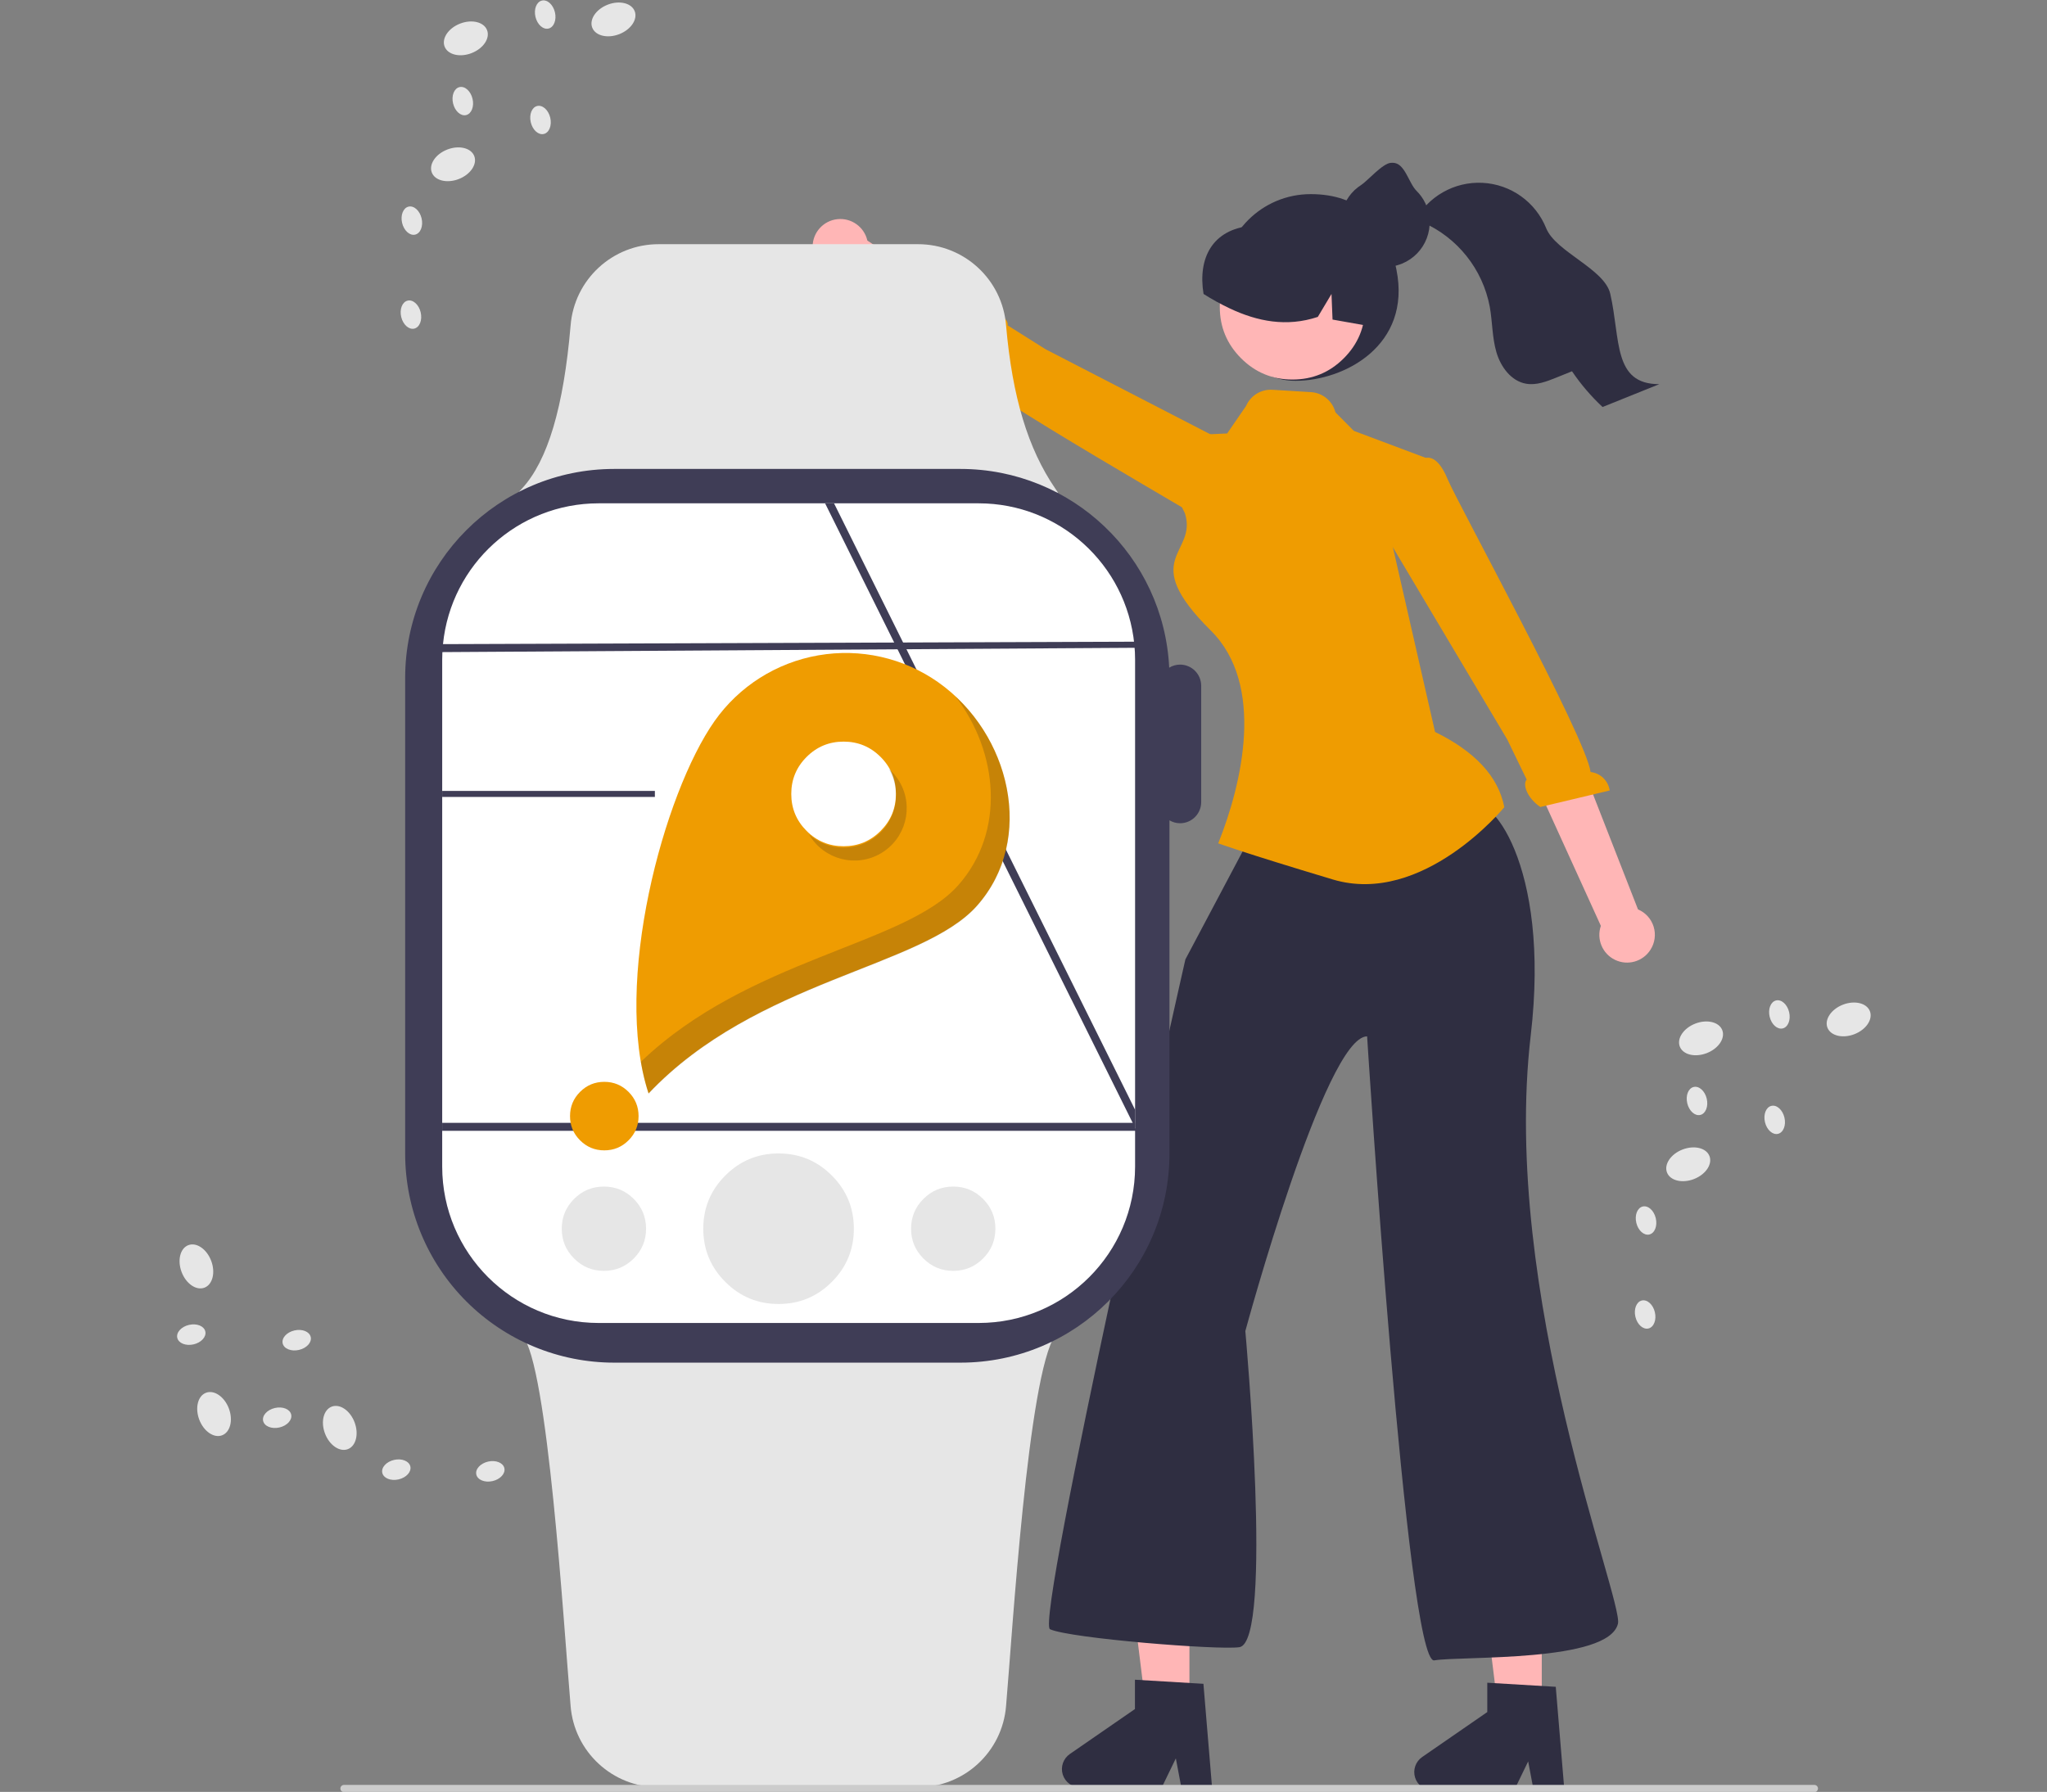 <?xml version="1.0" standalone="no"?>
<!DOCTYPE svg PUBLIC "-//W3C//DTD SVG 1.0//EN" "http://www.w3.org/TR/2001/REC-SVG-20010904/DTD/svg10.dtd">
<svg xmlns="http://www.w3.org/2000/svg" xmlns:xlink="http://www.w3.org/1999/xlink" id="body_1" width="675" height="591">

<rect width="100%" height="100%" fill="#808080" stroke="none"/>

<g transform="matrix(0.993 0 0 0.993 58.582 -0)">
    <path d="M452.988 570.009L438.754 570.009L431.98 515.106L452.988 515.106L452.988 570.009L452.988 570.009" stroke="none" fill="#FFB6B6" fill-rule="nonzero" />
    <path transform="matrix(1 0 0 1 -319.089 -152.389)"  d="M779.59 747.06L769.382 747.06L767.56 737.422L762.893 747.06L735.82 747.06C 733.156 747.06 730.802 745.328 730.009 742.785C 729.217 740.242 730.17 737.479 732.362 735.966L732.362 735.966L753.982 721.034L753.982 711.291L776.723 712.648L779.59 747.06z" stroke="none" fill="#2F2E41" fill-rule="nonzero" />
    <path d="M335.988 569.009L321.754 569.009L314.98 514.106L335.988 514.106L335.988 569.009L335.988 569.009" stroke="none" fill="#FFB6B6" fill-rule="nonzero" />
    <path transform="matrix(1 0 0 1 -319.089 -152.389)"  d="M662.59 746.06L652.382 746.06L650.56 736.422L645.893 746.06L618.82 746.06C 616.156 746.06 613.802 744.328 613.009 741.785C 612.217 739.242 613.17 736.479 615.362 734.966L615.362 734.966L636.982 720.034L636.982 710.291L659.723 711.648L662.59 746.06z" stroke="none" fill="#2F2E41" fill-rule="nonzero" />
    <path transform="matrix(1 0 0 1 -319.089 -152.389)"  d="M797.379 691.664C 794.329 704.634 745.529 702.344 736.379 703.864C 727.229 705.394 714.079 496.604 714.079 496.604C 700.158 496.61 673.639 594.494 673.639 594.494C 673.639 594.494 683.065 697.862 671.639 699.494C 664.639 700.494 615.649 696.584 608.789 693.534C 603.72 691.281 653.731 471.048 653.731 471.048L653.731 471.048L682.639 416.494L717.129 413.494L746.869 413.494L748.779 420.354C 753.995 414.827 775.153 438.806 768.408 496.336C 758.394 581.756 799.184 683.992 797.379 691.664z" stroke="none" fill="#2F2E41" fill-rule="nonzero" />
    <path transform="matrix(1 0 0 1 -319.089 -152.389)"  d="M759.639 420.494C 759.639 420.494 732.665 453.494 702.665 444.494C 672.665 435.494 664.639 432.494 664.639 432.494C 672.628 412.537 680.292 379.783 662.164 361.81C 637.639 337.494 657.825 336.559 653.601 322.935L653.601 322.935L641.238 297.512L667.6 296.361L673.893 287.208C 675.385 283.763 678.875 281.62 682.623 281.849L682.623 281.849L695.457 282.635C 699.328 282.872 702.602 285.582 703.557 289.34L703.557 289.34L709.665 295.494L736.829 305.693L720.665 325.494L736.639 395.494C 749.651 401.89 757.641 410.106 759.639 420.494z" stroke="none" fill="#EF9C01" fill-rule="nonzero" />
    <path transform="matrix(1 0 0 1 -319.089 -152.389)"  d="M808.162 467.859C 809.636 465.585 810.027 462.775 809.23 460.184C 808.432 457.594 806.528 455.49 804.031 454.439L804.031 454.439L773.739 376.924L758.087 386.025L791.7 459.899C 790.178 464.309 792.196 469.16 796.395 471.191C 800.595 473.222 805.65 471.79 808.162 467.859L808.162 467.859L808.162 467.859z" stroke="none" fill="#FFB6B6" fill-rule="nonzero" />
    <path transform="matrix(1 0 0 1 -319.089 -152.389)"  d="M732.908 304.761C 732.908 304.761 736.93 302.073 740.824 311.554C 743.941 319.145 786.903 397.505 788.287 408.813C 791.553 409.168 794.163 411.69 794.631 414.941L794.631 414.941L771.596 420.426C 767.169 417.396 765.629 412.856 767.069 411.318L767.069 411.318L760.602 397.982L715.632 322.406L729.966 306.652L732.908 304.761z" stroke="none" fill="#EF9C01" fill-rule="nonzero" />
    <path transform="matrix(1 0 0 1 -319.089 -152.389)"  d="M529.942 234.237C 529.895 236.947 531.05 239.539 533.097 241.315C 535.144 243.091 537.872 243.869 540.548 243.44L540.548 243.44L607.263 293.191L615.731 277.187L548.123 232.283C 547.081 227.736 542.803 224.686 538.164 225.185C 533.526 225.683 529.994 229.573 529.942 234.238L529.942 234.238L529.942 234.237z" stroke="none" fill="#FFB6B6" fill-rule="nonzero" />
    <path transform="matrix(1 0 0 1 -319.089 -152.389)"  d="M680.092 332.825C 680.092 332.825 678.101 337.234 669.78 331.248C 663.119 326.456 585.204 282.691 578.047 273.827C 575.088 275.254 571.539 274.495 569.422 271.984L569.422 271.984L586.066 255.142C 591.426 255.371 595.135 258.409 594.727 260.476L594.727 260.476L607.27 268.371L685.416 308.711L681.588 329.664L680.092 332.825z" stroke="none" fill="#EF9C01" fill-rule="nonzero" />
    <path transform="matrix(1 0 0 1 -319.089 -152.389)"  d="M666.008 246.194C 666.008 262.392 674.111 278.874 690.308 278.874C 706.506 278.874 728.854 267.143 723.826 242.004C 720.649 226.121 711.533 216.866 695.336 216.866C 679.138 216.866 666.008 229.997 666.008 246.194z" stroke="none" fill="#2F2E41" fill-rule="nonzero" />
    <path d="M394.32 101.935C 394.32 108.597 391.965 114.284 387.254 118.995C 382.543 123.706 376.856 126.061 370.194 126.061C 363.531 126.061 357.845 123.706 353.134 118.995C 348.423 114.284 346.067 108.597 346.067 101.935C 346.067 95.273 348.423 89.586 353.134 84.875C 357.845 80.164 363.531 77.809 370.194 77.809C 376.856 77.809 382.543 80.164 387.254 84.875C 391.965 89.586 394.32 95.273 394.32 101.935C 394.32 102.216 394.315 102.496 394.305 102.777" stroke="none" fill="#FFB6B6" fill-rule="nonzero" />
    <path transform="matrix(1 0 0 1 -319.089 -152.389)"  d="M714.532 260.649C 714.314 260.614 714.095 260.568 713.876 260.533C 710.113 259.866 706.35 259.21 702.598 258.531L702.598 258.531L702.252 250.026L697.707 257.645C 687.337 261.086 677.635 259.141 668.509 254.848C 665.499 253.419 662.578 251.809 659.762 250.026C 657.799 238.046 662.752 228.605 675.472 227.4C 675.867 227.362 676.151 227.032 676.496 226.859C 676.499 226.859 676.502 226.858 676.504 226.856C 676.506 226.853 676.508 226.85 676.507 226.847C 677.094 226.571 677.693 226.307 678.291 226.065C 687.855 222.328 698.715 224.433 706.188 231.474C 713.554 238.506 716.868 250.118 714.532 260.649z" stroke="none" fill="#2F2E41" fill-rule="nonzero" />
    <path transform="matrix(1 0 0 1 -319.089 -152.389)"  d="M705.288 226.248L705.288 226.269C 705.285 227.531 705.447 228.789 705.768 230.011C 705.819 230.225 705.88 230.449 705.951 230.663L705.951 230.663L705.951 230.673C 707.338 235.095 710.715 238.612 715.077 240.176C 715.393 240.298 715.719 240.4 716.045 240.492C 716.733 240.691 717.435 240.835 718.146 240.92C 718.784 241.011 719.428 241.055 720.073 241.053C 720.577 241.055 721.08 241.031 721.582 240.982C 722.755 240.863 723.909 240.599 725.018 240.196C 725.191 240.146 725.362 240.085 725.528 240.013C 725.611 239.983 725.693 239.949 725.772 239.911C 729.51 238.346 732.443 235.317 733.886 231.531C 735.33 227.744 735.157 223.531 733.409 219.876L733.409 219.876L733.399 219.865C 732.674 218.348 731.691 216.968 730.493 215.787C 727.822 213.126 726.644 206.457 722.587 206.457C 722.393 206.453 722.199 206.46 722.005 206.477C 719.283 206.569 714.251 212.443 712.11 213.829C 710.519 214.834 709.141 216.14 708.052 217.673C 706.914 219.251 706.103 221.039 705.666 222.934C 705.415 224.021 705.289 225.133 705.288 226.248z" stroke="none" fill="#2F2E41" fill-rule="nonzero" />
    <path transform="matrix(1 0 0 1 -319.089 -152.389)"  d="M723.352 221.1C 725.648 223.773 729.243 224.812 732.486 226.203C 744.105 231.301 752.459 241.806 754.809 254.274C 755.705 259.277 755.588 264.455 757.004 269.332C 758.412 274.209 761.898 278.994 766.9 279.84C 770.286 280.418 773.679 279.111 776.863 277.821C 778.615 277.117 780.366 276.41 782.117 275.701C 785.044 280.026 788.448 284.009 792.265 287.575C 798.541 285.044 804.823 282.513 811.11 279.983C 795.642 280.041 798.281 265.025 794.821 249.959C 792.918 241.68 776.721 236.074 773.545 228.198C 770.041 219.474 761.783 213.585 752.394 213.113C 743.005 212.641 734.198 217.673 729.838 226.002C 721.19 213.517 721.098 218.461 723.352 221.1z" stroke="none" fill="#2F2E41" fill-rule="nonzero" />
    <path transform="matrix(1 0 0 1 -319.089 -152.389)"  d="M611.467 316.047L432.159 316.047L433.512 314.574C 442 305.332 447.254 287.652 449.575 260.526C 450.762 245.236 463.538 233.448 478.874 233.494L478.874 233.494L564.893 233.494C 580.21 233.456 592.974 245.219 594.185 260.488C 596.25 284.181 601.442 301.398 610.527 314.673L610.527 314.673L611.467 316.047z" stroke="none" fill="#E6E6E6" fill-rule="nonzero" />
    <path transform="matrix(1 0 0 1 -319.089 -152.389)"  d="M564.893 745.994L478.874 745.994C 463.538 746.04 450.762 734.253 449.575 718.963C 447.254 691.836 442 605.157 433.512 595.913L433.512 595.913L432.159 594.442L611.467 594.442L610.527 595.816C 601.442 609.09 596.25 695.308 594.185 718.999C 592.974 734.269 580.21 746.032 564.893 745.994z" stroke="none" fill="#E6E6E6" fill-rule="nonzero" />
    <path transform="matrix(1 0 0 1 -319.089 -152.389)"  d="M651.956 373.131C 650.686 373.137 649.441 373.49 648.357 374.152C 646.544 337.185 616.044 308.144 579.033 308.143L579.033 308.143L464.049 308.143C 425.715 308.143 394.639 339.219 394.639 377.553L394.639 377.553L394.639 535.57C 394.639 553.979 401.951 571.634 414.968 584.651C 427.985 597.668 445.64 604.98 464.049 604.98L464.049 604.98L579.033 604.98C 617.367 604.98 648.443 573.904 648.443 535.57L648.443 535.57L648.443 424.85C 649.507 425.481 650.719 425.817 651.956 425.824C 655.837 425.824 658.982 422.678 658.982 418.798L658.982 418.798L658.982 380.157C 658.982 378.293 658.242 376.506 656.924 375.189C 655.607 373.871 653.82 373.131 651.956 373.131z" stroke="none" fill="#3F3D56" fill-rule="nonzero" />
    <path transform="matrix(1 0 0 1 -319.089 -152.389)"  d="M636.968 368.984C 636.928 368.094 636.859 367.214 636.769 366.334C 634.105 339.8 611.786 319.59 585.118 319.564L585.118 319.564L458.848 319.564C 432.18 319.587 409.859 339.798 407.199 366.334C 407.108 367.214 407.038 368.094 406.998 368.984C 406.959 369.814 406.938 370.644 406.938 371.474L406.938 371.474L406.938 539.894C 406.966 568.552 430.191 591.777 458.848 591.804L458.848 591.804L585.118 591.804C 613.775 591.773 636.997 568.55 637.028 539.894L637.028 539.894L637.028 371.474C 637.029 370.644 637.009 369.814 636.968 368.984z" stroke="none" fill="#FFFFFF" fill-rule="nonzero" />
    <path d="M317.939 368.606L317.939 374.566L317.139 372.946L296.769 331.896L296.749 331.886L239.519 216.596L239.519 216.586L238.199 213.946L238.199 213.926L214.999 167.176L217.969 167.176L241.159 213.926L241.179 213.946L242.489 216.586L242.489 216.596L298.259 328.956L298.259 328.966L299.579 331.606L299.579 331.626L317.939 368.606L317.939 368.606" stroke="none" fill="#3F3D56" fill-rule="nonzero" />
    <path transform="matrix(1 0 0 1 -319.089 -152.389)"  d="M645.639 367.494L406.359 368.984L406.359 366.334L644.639 365.494C 645.359 366.364 644.958 366.604 645.639 367.494z" stroke="none" fill="#3F3D56" fill-rule="nonzero" />
    <path d="M318.449 375.596L87.849 375.596L87.849 372.946L317.939 372.946L317.939 374.566L318.449 375.596L318.449 375.596" stroke="none" fill="#3F3D56" fill-rule="nonzero" />
    <path transform="matrix(1 0 0 1 -319.089 -152.389)"  d="M571.63 378.985C 560.078 370.85 545.767 367.636 531.845 370.053C 517.924 372.469 505.533 380.316 497.397 391.868C 480.456 415.924 463.456 479.006 475.456 515.55C 511.249 477.743 566.237 473.815 584.513 453.218C 604.042 431.21 595.686 395.927 571.63 378.985z" stroke="none" fill="#EF9C01" fill-rule="nonzero" />
    <path d="M238.516 263.696C 238.516 268.494 236.82 272.589 233.427 275.982C 230.034 279.374 225.939 281.071 221.141 281.071C 216.343 281.071 212.248 279.374 208.855 275.982C 205.463 272.589 203.766 268.494 203.766 263.696C 203.766 258.898 205.463 254.803 208.855 251.41C 212.248 248.017 216.343 246.321 221.141 246.321C 225.939 246.321 230.034 248.017 233.427 251.41C 236.82 254.803 238.516 258.898 238.516 263.696C 238.516 263.898 238.512 264.1 238.505 264.302" stroke="none" fill="#FFFFFF" fill-rule="nonzero" />
    <path d="M153.059 370.703C 153.059 373.846 151.948 376.528 149.726 378.75C 147.504 380.972 144.822 382.084 141.679 382.083C 138.537 382.084 135.854 380.972 133.632 378.75C 131.41 376.528 130.299 373.846 130.299 370.703C 130.299 367.561 131.41 364.878 133.632 362.656C 135.854 360.434 138.537 359.323 141.679 359.323C 144.822 359.323 147.504 360.434 149.726 362.656C 151.948 364.878 153.059 367.561 153.059 370.703C 153.059 370.836 153.057 370.968 153.052 371.101" stroke="none" fill="#EF9C01" fill-rule="nonzero" />
    <path transform="matrix(1 0 0 1 -319.089 -152.389)"  d="M558.819 412.075C 563.658 420.362 560.862 431.002 552.576 435.84C 544.289 440.679 533.649 437.883 528.811 429.597C 535.217 435.216 544.753 435.36 551.325 429.936C 557.898 424.512 559.566 415.122 555.263 407.766C 556.673 409.001 557.874 410.457 558.819 412.075z" stroke="none" fill="#231F20" fill-rule="nonzero" fill-opacity="0.2" />
    <path transform="matrix(1 0 0 1 -319.089 -152.389)"  d="M584.546 453.3C 566.27 473.897 511.281 477.825 475.489 515.632C 474.372 512.174 473.512 508.639 472.916 505.054C 508.691 470.685 560.618 466.341 578.276 446.441C 594.08 428.63 591.62 402.126 577.357 383.685C 596.918 401.817 602.442 433.132 584.546 453.3z" stroke="none" fill="#231F20" fill-rule="nonzero" fill-opacity="0.2" />
    <path transform="matrix(1 0 0 1 -319.089 -152.389)"  d="M373.13 746.421C 373.129 746.737 373.254 747.04 373.478 747.264C 373.701 747.487 374.004 747.612 374.32 747.611L374.32 747.611L862.61 747.611C 863.268 747.611 863.8 747.078 863.8 746.421C 863.8 745.764 863.268 745.231 862.61 745.231L862.61 745.231L374.32 745.231C 374.004 745.23 373.701 745.355 373.478 745.579C 373.254 745.802 373.129 746.105 373.13 746.421z" stroke="none" fill="#CCCCCC" fill-rule="nonzero" />
    <path transform="matrix(0.933 -0.361 0.361 0.933 -442.92 178.809)"  d="M817.051 497.059C 817.051 494.156 820.434 491.803 824.607 491.803C 828.781 491.803 832.164 494.156 832.164 497.059C 832.164 499.963 828.781 502.316 824.607 502.316C 820.434 502.316 817.051 499.963 817.051 497.059" stroke="none" fill="#E6E6E6" fill-rule="nonzero" />
    <path transform="matrix(0.933 -0.361 0.361 0.933 -437.346 196.075)"  d="M866.054 490.773C 866.054 487.87 869.437 485.516 873.611 485.516C 877.784 485.516 881.168 487.87 881.168 490.773C 881.168 493.676 877.784 496.03 873.611 496.03C 869.437 496.03 866.054 493.676 866.054 490.773" stroke="none" fill="#E6E6E6" fill-rule="nonzero" />
    <path transform="matrix(0.933 -0.361 0.361 0.933 -458.299 180.094)"  d="M812.801 538.868C 812.801 535.964 816.184 533.611 820.357 533.611C 824.531 533.611 827.914 535.964 827.914 538.868C 827.914 541.771 824.531 544.124 820.357 544.124C 816.184 544.124 812.801 541.771 812.801 538.868" stroke="none" fill="#E6E6E6" fill-rule="nonzero" />
    <path transform="matrix(0.973 -0.23 0.23 0.973 -425.815 48.472)"  d="M803.656 557.564C 803.656 554.927 805.144 552.788 806.979 552.788C 808.814 552.788 810.301 554.927 810.301 557.564C 810.301 560.202 808.814 562.34 806.979 562.34C 805.144 562.34 803.656 560.202 803.656 557.564" stroke="none" fill="#E6E6E6" fill-rule="nonzero" />
    <path transform="matrix(0.973 -0.23 0.23 0.973 -433.014 49.244)"  d="M803.365 588.787C 803.365 586.149 804.852 584.011 806.687 584.011C 808.522 584.011 810.009 586.149 810.009 588.787C 810.009 591.424 808.522 593.563 806.687 593.563C 804.852 593.563 803.365 591.424 803.365 588.787" stroke="none" fill="#E6E6E6" fill-rule="nonzero" />
    <path transform="matrix(0.973 -0.23 0.23 0.973 -416.962 57.412)"  d="M846.374 524.118C 846.374 521.48 847.861 519.342 849.696 519.342C 851.531 519.342 853.018 521.48 853.018 524.118C 853.018 526.755 851.531 528.893 849.696 528.893C 847.861 528.893 846.374 526.755 846.374 524.118" stroke="none" fill="#E6E6E6" fill-rule="nonzero" />
    <path transform="matrix(0.973 -0.23 0.23 0.973 -416.213 51.299)"  d="M820.565 517.85C 820.565 515.213 822.052 513.074 823.887 513.074C 825.722 513.074 827.21 515.213 827.21 517.85C 827.21 520.488 825.722 522.626 823.887 522.626C 822.052 522.626 820.565 520.488 820.565 517.85" stroke="none" fill="#E6E6E6" fill-rule="nonzero" />
    <path transform="matrix(0.973 -0.23 0.23 0.973 -408.855 56.826)"  d="M847.92 489.099C 847.92 486.462 849.408 484.324 851.243 484.324C 853.078 484.324 854.565 486.462 854.565 489.099C 854.565 491.737 853.078 493.875 851.243 493.875C 849.408 493.875 847.92 491.737 847.92 489.099" stroke="none" fill="#E6E6E6" fill-rule="nonzero" />
    <path transform="matrix(0.935 -0.353 0.353 0.935 -517.562 4.89)"  d="M326.289 622.249C 326.289 618.075 328.642 614.692 331.545 614.692C 334.449 614.692 336.802 618.075 336.802 622.249C 336.802 626.422 334.449 629.805 331.545 629.805C 328.642 629.805 326.289 626.422 326.289 622.249" stroke="none" fill="#E6E6E6" fill-rule="nonzero" />
    <path transform="matrix(0.935 -0.353 0.353 0.935 -500.609 -0.352)"  d="M320.405 573.195C 320.405 569.022 322.758 565.639 325.662 565.639C 328.565 565.639 330.919 569.022 330.919 573.195C 330.919 577.369 328.565 580.752 325.662 580.752C 322.758 580.752 320.405 577.369 320.405 573.195" stroke="none" fill="#E6E6E6" fill-rule="nonzero" />
    <path transform="matrix(0.935 -0.353 0.353 0.935 -516.49 19.946)"  d="M368.06 626.842C 368.06 622.668 370.414 619.285 373.317 619.285C 376.221 619.285 378.574 622.668 378.574 626.842C 378.574 631.015 376.221 634.398 373.317 634.398C 370.414 634.398 368.06 631.015 368.06 626.842" stroke="none" fill="#E6E6E6" fill-rule="nonzero" />
    <path transform="matrix(0.975 -0.222 0.222 0.975 -451.655 -49.229)"  d="M387.128 640.373C 387.128 638.538 389.266 637.051 391.903 637.051C 394.541 637.051 396.679 638.538 396.679 640.373C 396.679 642.208 394.541 643.696 391.903 643.696C 389.266 643.696 387.128 642.208 387.128 640.373" stroke="none" fill="#E6E6E6" fill-rule="nonzero" />
    <path transform="matrix(0.975 -0.222 0.222 0.975 -450.995 -42.274)"  d="M418.347 640.921C 418.347 639.086 420.485 637.599 423.123 637.599C 425.76 637.599 427.898 639.086 427.898 640.921C 427.898 642.756 425.76 644.244 423.123 644.244C 420.485 644.244 418.347 642.756 418.347 640.921" stroke="none" fill="#E6E6E6" fill-rule="nonzero" />
    <path transform="matrix(0.975 -0.222 0.222 0.975 -442.925 -57.663)"  d="M354.033 597.383C 354.033 595.548 356.171 594.061 358.809 594.061C 361.446 594.061 363.584 595.548 363.584 597.383C 363.584 599.218 361.446 600.705 358.809 600.705C 356.171 600.705 354.033 599.218 354.033 597.383" stroke="none" fill="#E6E6E6" fill-rule="nonzero" />
    <path transform="matrix(0.975 -0.222 0.222 0.975 -448.814 -58.459)"  d="M347.554 623.139C 347.554 621.304 349.692 619.817 352.33 619.817C 354.967 619.817 357.105 621.304 357.105 623.139C 357.105 624.974 354.967 626.462 352.33 626.462C 349.692 626.462 347.554 624.974 347.554 623.139" stroke="none" fill="#E6E6E6" fill-rule="nonzero" />
    <path transform="matrix(0.975 -0.222 0.222 0.975 -443.393 -65.491)"  d="M319.029 595.549C 319.029 593.714 321.167 592.226 323.804 592.226C 326.442 592.226 328.58 593.714 328.58 595.549C 328.58 597.384 326.442 598.871 323.804 598.871C 321.167 598.871 319.029 597.384 319.029 595.549" stroke="none" fill="#E6E6E6" fill-rule="nonzero" />
    <path transform="matrix(0.933 -0.361 0.361 0.933 -350.717 8.413)"  d="M407.051 165.059C 407.051 162.156 410.434 159.803 414.607 159.803C 418.781 159.803 422.164 162.156 422.164 165.059C 422.164 167.963 418.781 170.316 414.607 170.316C 410.434 170.316 407.051 167.963 407.051 165.059" stroke="none" fill="#E6E6E6" fill-rule="nonzero" />
    <path transform="matrix(0.933 -0.361 0.361 0.933 -345.143 25.679)"  d="M456.054 158.773C 456.054 155.87 459.437 153.516 463.611 153.516C 467.784 153.516 471.168 155.87 471.168 158.773C 471.168 161.676 467.784 164.03 463.611 164.03C 459.437 164.03 456.054 161.676 456.054 158.773" stroke="none" fill="#E6E6E6" fill-rule="nonzero" />
    <path transform="matrix(0.933 -0.361 0.361 0.933 -366.096 9.698)"  d="M402.801 206.868C 402.801 203.964 406.184 201.611 410.357 201.611C 414.531 201.611 417.914 203.964 417.914 206.868C 417.914 209.771 414.531 212.124 410.357 212.124C 406.184 212.124 402.801 209.771 402.801 206.868" stroke="none" fill="#E6E6E6" fill-rule="nonzero" />
    <path transform="matrix(0.973 -0.23 0.23 0.973 -360.369 -54.889)"  d="M393.656 225.564C 393.656 222.927 395.144 220.788 396.979 220.788C 398.814 220.788 400.301 222.927 400.301 225.564C 400.301 228.202 398.814 230.34 396.979 230.34C 395.144 230.34 393.656 228.202 393.656 225.564" stroke="none" fill="#E6E6E6" fill-rule="nonzero" />
    <path transform="matrix(0.973 -0.23 0.23 0.973 -367.569 -54.117)"  d="M393.365 256.787C 393.365 254.149 394.852 252.011 396.687 252.011C 398.522 252.011 400.009 254.149 400.009 256.787C 400.009 259.424 398.522 261.563 396.687 261.563C 394.852 261.563 393.365 259.424 393.365 256.787" stroke="none" fill="#E6E6E6" fill-rule="nonzero" />
    <path transform="matrix(0.973 -0.23 0.23 0.973 -351.517 -45.949)"  d="M436.374 192.118C 436.374 189.48 437.861 187.342 439.696 187.342C 441.531 187.342 443.018 189.48 443.018 192.118C 443.018 194.755 441.531 196.893 439.696 196.893C 437.861 196.893 436.374 194.755 436.374 192.118" stroke="none" fill="#E6E6E6" fill-rule="nonzero" />
    <path transform="matrix(0.973 -0.23 0.23 0.973 -350.768 -52.062)"  d="M410.565 185.85C 410.565 183.213 412.052 181.074 413.887 181.074C 415.722 181.074 417.21 183.213 417.21 185.85C 417.21 188.488 415.722 190.626 413.887 190.626C 412.052 190.626 410.565 188.488 410.565 185.85" stroke="none" fill="#E6E6E6" fill-rule="nonzero" />
    <path transform="matrix(0.973 -0.23 0.23 0.973 -343.41 -46.534)"  d="M437.92 157.099C 437.92 154.462 439.408 152.324 441.243 152.324C 443.078 152.324 444.565 154.462 444.565 157.099C 444.565 159.737 443.078 161.875 441.243 161.875C 439.408 161.875 437.92 159.737 437.92 157.099" stroke="none" fill="#E6E6E6" fill-rule="nonzero" />
    <path d="M224.549 408.106C 224.549 415.009 222.109 420.902 217.227 425.783C 212.345 430.665 206.453 433.106 199.549 433.106C 192.646 433.106 186.753 430.665 181.872 425.783C 176.99 420.902 174.549 415.009 174.549 408.106C 174.549 401.202 176.99 395.309 181.872 390.428C 186.753 385.546 192.646 383.106 199.549 383.106C 206.453 383.106 212.345 385.546 217.227 390.428C 222.109 395.309 224.549 401.202 224.549 408.106C 224.549 408.396 224.544 408.687 224.534 408.978" stroke="none" fill="#E6E6E6" fill-rule="nonzero" />
    <path d="M155.549 408.106C 155.549 411.972 154.182 415.271 151.449 418.005C 148.715 420.739 145.415 422.106 141.549 422.106C 137.683 422.106 134.383 420.739 131.65 418.005C 128.916 415.271 127.549 411.972 127.549 408.106C 127.549 404.24 128.916 400.94 131.65 398.206C 134.383 395.472 137.683 394.106 141.549 394.106C 145.415 394.106 148.715 395.472 151.449 398.206C 154.182 400.94 155.549 404.24 155.549 408.106C 155.549 408.269 155.546 408.431 155.541 408.594" stroke="none" fill="#E6E6E6" fill-rule="nonzero" />
    <path d="M271.549 408.106C 271.549 411.972 270.182 415.271 267.449 418.005C 264.715 420.739 261.415 422.106 257.549 422.106C 253.683 422.106 250.383 420.739 247.65 418.005C 244.916 415.271 243.549 411.972 243.549 408.106C 243.549 404.24 244.916 400.94 247.65 398.206C 250.383 395.472 253.683 394.106 257.549 394.106C 261.415 394.106 264.715 395.472 267.449 398.206C 270.182 400.94 271.549 404.24 271.549 408.106C 271.549 408.269 271.546 408.431 271.541 408.594" stroke="none" fill="#E6E6E6" fill-rule="nonzero" />
    <path d="M87.849 262.696L158.474 262.696L158.474 264.696L87.849 264.696z" stroke="none" fill="#3F3D56" fill-rule="nonzero" />
</g>
</svg>